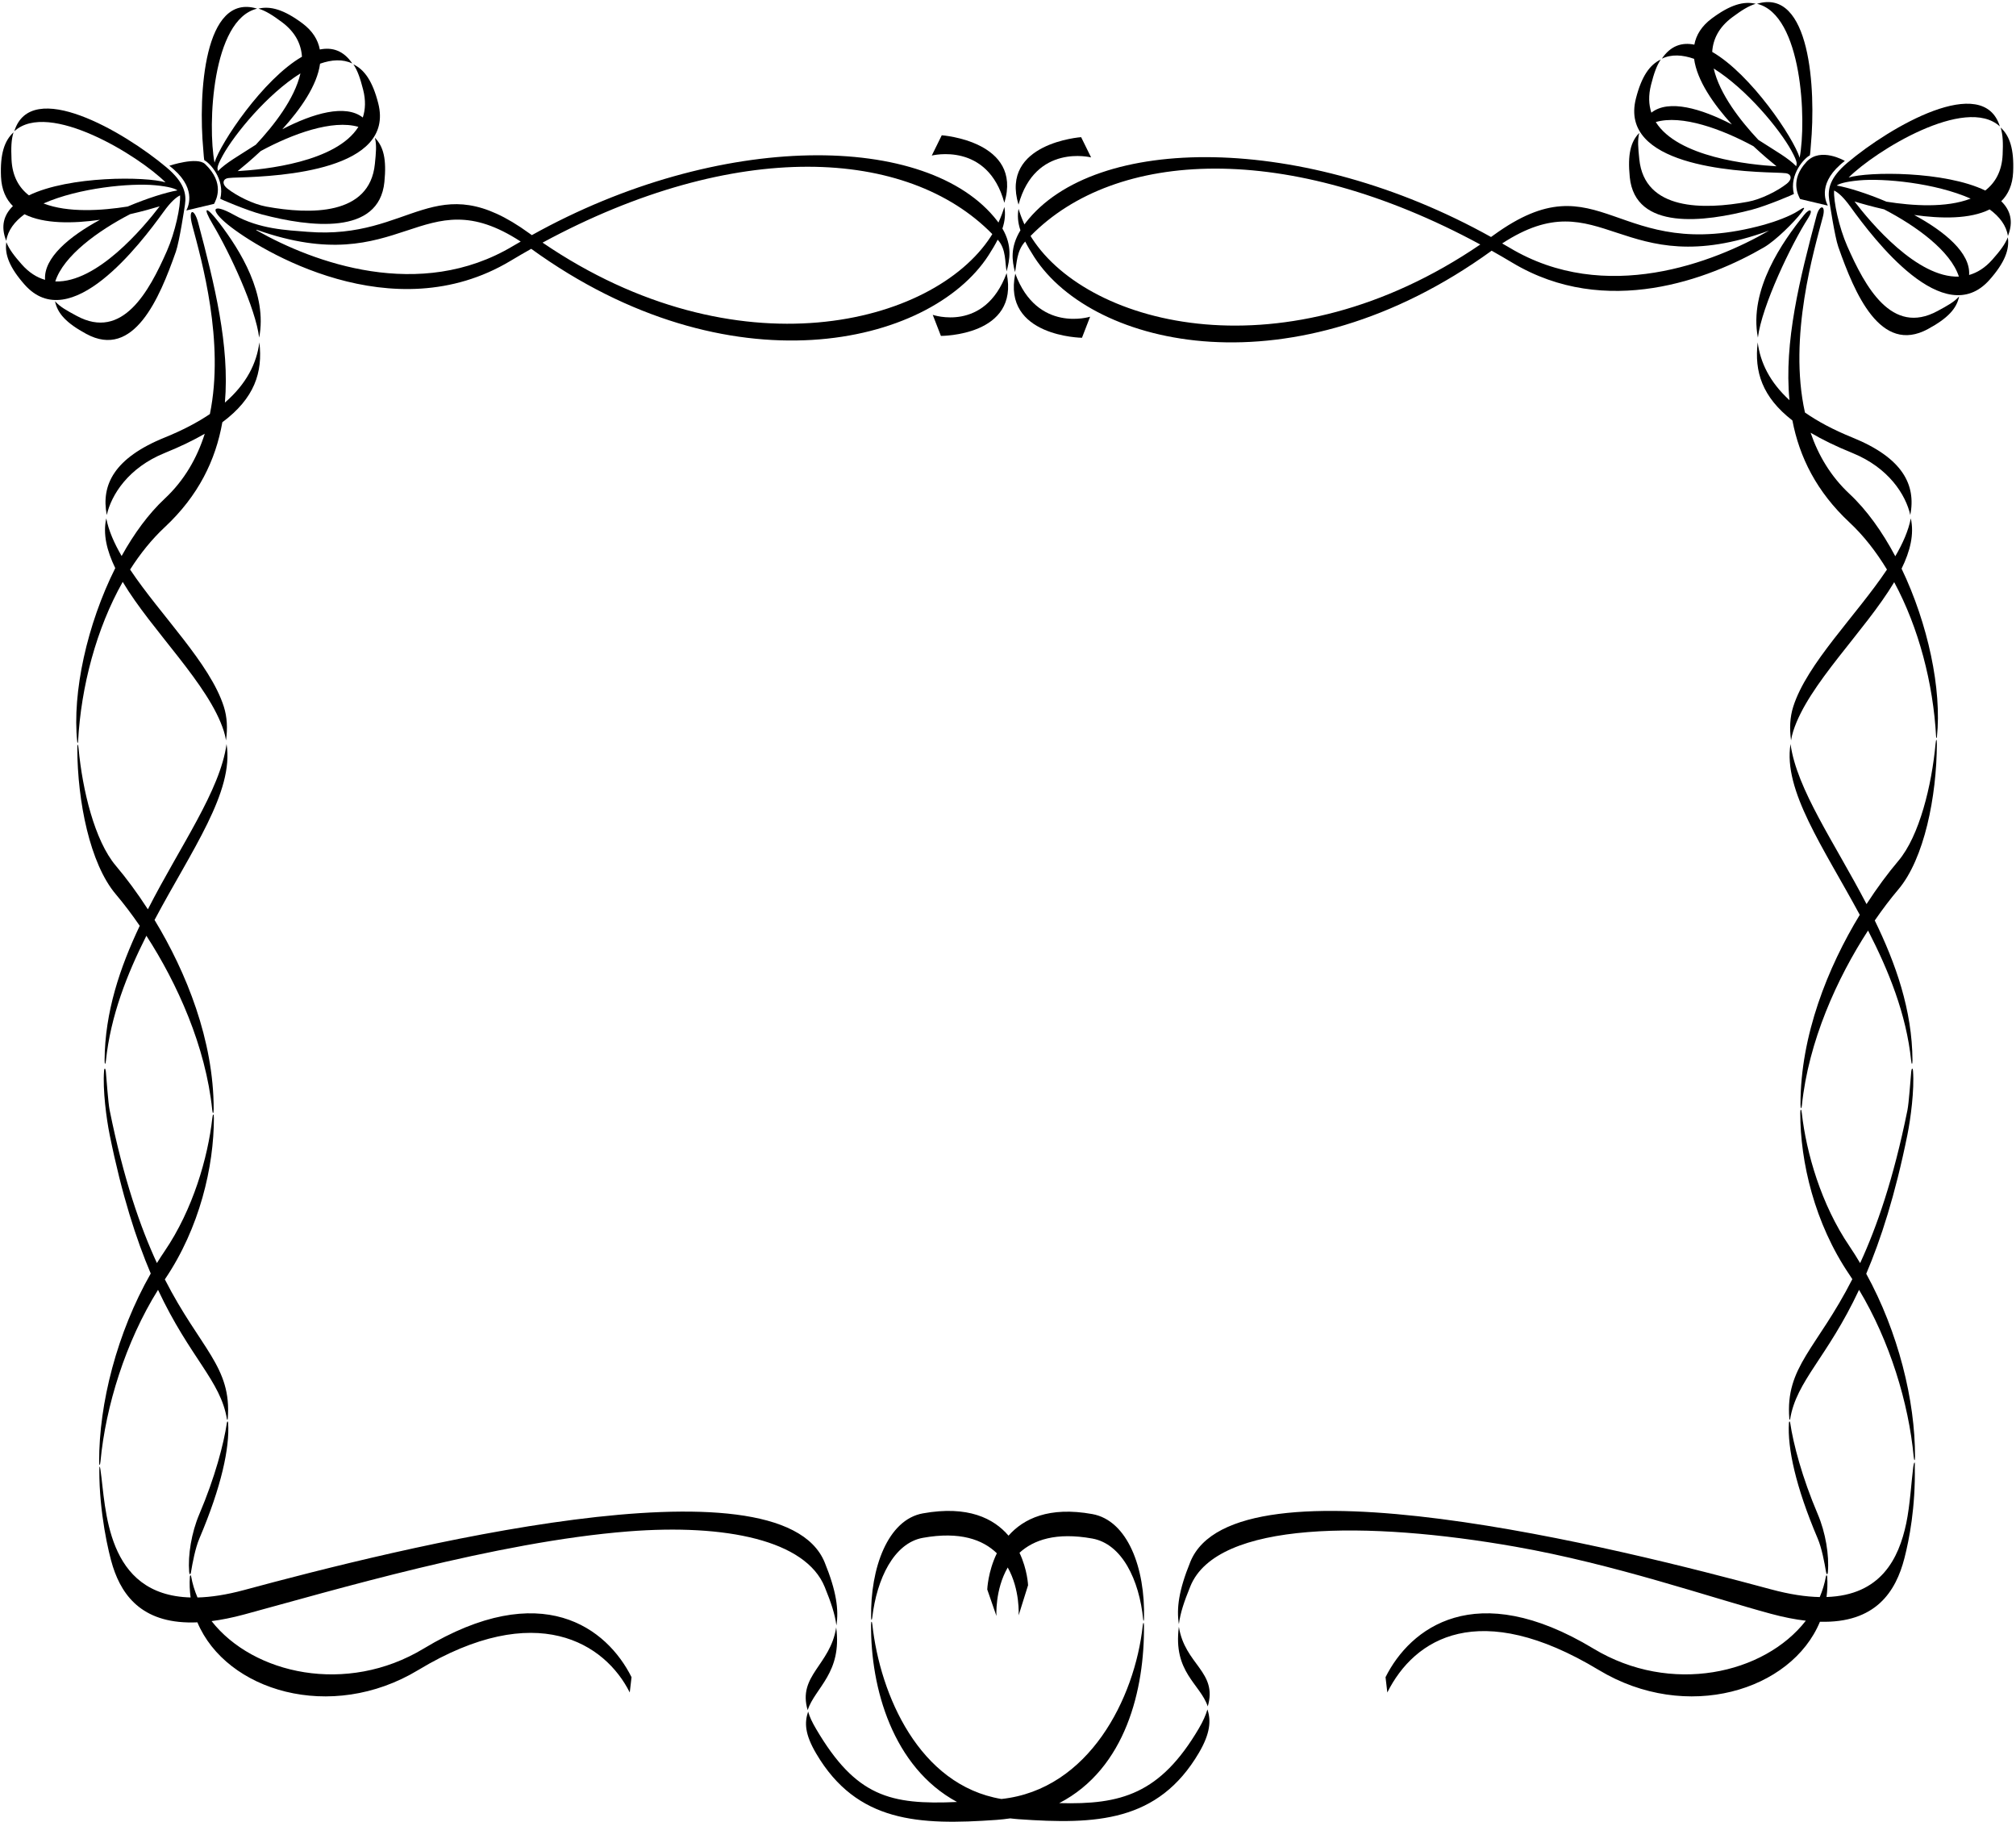 <?xml version="1.0" encoding="UTF-8"?>
<svg xmlns="http://www.w3.org/2000/svg" xmlns:xlink="http://www.w3.org/1999/xlink" width="549pt" height="496pt" viewBox="0 0 549 496" version="1.1">
<g id="surface1">
<path style=" stroke:none;fill-rule:nonzero;fill:rgb(0%,0%,0%);fill-opacity:1;" d="M 50.746 57.297 L 58.293 55.508 C 58.887 54.344 61.301 49.859 55.84 44.66 C 53.664 42.594 46.109 45.129 46.109 45.129 C 53.621 50.891 51.391 56.035 50.746 57.297 "/>
<path style=" stroke:none;fill-rule:nonzero;fill:rgb(0%,0%,0%);fill-opacity:1;" d="M 55.676 43.652 C 56.945 44.223 61.34 48.68 59.984 54.129 C 59.969 54.191 67.246 57.305 71.316 58.379 C 84.383 61.828 103.227 64.168 104.68 49.547 C 105.297 43.352 104.449 39.914 102.098 37.512 C 102.602 39.535 102.398 41.496 102.086 44.637 C 100.684 58.73 84.473 58.445 72.512 56.25 C 68.895 55.586 64.391 53.277 61.977 51.383 C 60.199 49.984 60.82 48.648 62.145 48.484 C 62.832 48.398 63.781 48.359 65.301 48.316 C 76.312 47.992 107.633 46.277 103.004 28.133 C 101.465 22.105 99.266 18.969 96.234 17.516 C 97.398 19.246 98.105 21.352 98.887 24.41 C 99.625 27.297 99.52 29.809 98.797 31.996 C 94.078 28.27 85.242 30.859 76.875 35.199 C 81.828 29.734 86.371 23.27 87.16 17.34 C 90.312 16.227 93.328 16.039 95.941 17.289 C 93.559 13.762 90.473 12.785 87.094 13.48 C 86.602 10.855 85.133 8.422 82.332 6.336 C 77.34 2.621 73.656 1.57 70.387 2.348 C 72.383 2.957 74.258 4.148 76.789 6.035 C 80.418 8.738 82.008 11.984 82.23 15.445 C 71.609 21.578 60.062 38.914 58.418 44.258 C 56.512 34.254 57.68 5.301 70.02 2.355 C 55.535 -2.066 53.949 25.586 55.363 40.828 C 55.441 41.648 55.535 43.59 55.676 43.652 Z M 97.598 34.543 C 91.574 44.16 72.062 46.172 64.715 46.59 C 66.219 45.375 68.477 43.48 71 41.129 C 79.637 36.449 90.535 32.477 97.598 34.543 Z M 60.664 42.328 C 63.879 36.488 72.824 25.598 81.82 19.977 C 80.219 26.953 74.523 34.223 69.656 39.41 C 64.77 42.566 61.57 44.301 59.352 46.578 C 59.297 45.895 58.719 45.867 60.664 42.328 "/>
<path style=" stroke:none;fill-rule:nonzero;fill:rgb(0%,0%,0%);fill-opacity:1;" d="M 47.895 68.516 C 48.852 65.789 50.266 56.434 50.367 55.766 C 50.809 52.805 50.227 49.691 45.359 45.59 C 33.746 35.809 8.418 21.086 3.895 35.738 C 13.254 27.18 37.875 42.465 45.082 49.652 C 39.734 48.02 18.91 47.844 7.871 53.191 C 5.133 51.066 3.336 47.93 3.137 43.406 C 2.996 40.254 3.062 38.031 3.68 36.039 C 1.199 38.309 0 41.945 0.277 48.16 C 0.43 51.648 1.621 54.234 3.516 56.113 C 1.043 58.52 0.117 61.621 1.703 65.574 C 2.133 62.711 3.98 60.316 6.672 58.332 C 12.023 61.012 19.922 60.879 27.227 59.844 C 18.941 64.336 11.836 70.191 12.273 76.191 C 10.055 75.562 7.918 74.238 5.941 72.008 C 3.848 69.645 2.504 67.879 1.727 65.941 C 1.227 69.266 2.586 72.848 6.711 77.504 C 19.133 91.52 38.129 66.562 44.578 57.629 C 46.5 54.969 47.906 53.766 48.953 53.238 C 48.98 53.223 49.008 53.211 49.035 53.191 C 49.219 56.172 47.695 63.234 45.465 68.309 C 40.566 79.441 33.34 92.758 20.887 86.008 C 18.113 84.508 16.375 83.574 14.984 82.02 C 15.652 85.316 18.02 87.945 23.492 90.91 C 36.41 97.914 43.418 81.27 47.895 68.516 Z M 15.055 76.629 C 17.305 69.621 26.711 62.832 35.43 58.312 C 38.793 57.547 41.629 56.738 43.48 56.176 C 39.012 62.023 26.395 77.043 15.055 76.629 Z M 34.762 56.234 C 27.738 57.352 18.527 57.984 11.852 55.395 C 21.551 51.105 35.586 49.812 42.227 50.434 C 46.246 50.809 47.773 51.406 48.312 51.836 C 45.18 52.391 40.117 53.965 34.762 56.234 "/>
<path style=" stroke:none;fill-rule:nonzero;fill:rgb(0%,0%,0%);fill-opacity:1;" d="M 490.207 54.188 L 497.754 55.98 C 497.109 54.715 494.879 49.574 502.391 43.812 C 502.391 43.812 495.789 39.934 491.969 44.043 C 487.41 48.938 489.641 53.078 490.207 54.188 "/>
<path style=" stroke:none;fill-rule:nonzero;fill:rgb(0%,0%,0%);fill-opacity:1;" d="M 443.82 48.227 C 445.273 62.852 464.117 60.512 477.184 57.062 C 481.254 55.988 488.531 52.875 488.516 52.812 C 487.16 47.359 491.559 42.906 492.82 42.336 C 492.965 42.27 493.062 40.332 493.137 39.508 C 494.551 24.266 492.965 -3.383 478.48 1.035 C 490.82 3.98 491.988 32.938 490.082 42.938 C 488.438 37.594 476.891 20.262 466.27 14.129 C 466.492 10.664 468.078 7.422 471.711 4.715 C 474.242 2.832 476.117 1.641 478.113 1.031 C 474.844 0.25 471.16 1.301 466.168 5.02 C 463.367 7.102 461.898 9.535 461.406 12.16 C 458.027 11.465 454.941 12.441 452.559 15.973 C 455.172 14.719 458.188 14.906 461.34 16.02 C 462.129 21.953 466.672 28.414 471.629 33.879 C 463.258 29.543 454.422 26.949 449.703 30.676 C 448.98 28.488 448.875 25.977 449.613 23.09 C 450.395 20.031 451.102 17.926 452.266 16.199 C 449.234 17.648 447.035 20.785 445.496 26.812 C 440.867 44.961 472.188 46.676 483.199 46.996 C 484.719 47.043 485.672 47.082 486.355 47.164 C 487.68 47.332 488.301 48.664 486.523 50.062 C 484.109 51.961 479.605 54.27 475.988 54.934 C 464.027 57.129 447.816 57.41 446.414 43.316 C 446.102 40.18 445.898 38.219 446.402 36.195 C 444.051 38.598 443.203 42.035 443.82 48.227 Z M 450.902 33.227 C 457.965 31.156 468.863 35.129 477.496 39.809 C 480.02 42.16 482.281 44.059 483.785 45.273 C 476.438 44.855 456.926 42.844 450.902 33.227 Z M 478.844 38.09 C 473.977 32.906 468.281 25.633 466.68 18.656 C 475.676 24.277 484.621 35.168 487.836 41.012 C 489.781 44.547 489.203 44.574 489.148 45.262 C 486.93 42.98 483.73 41.25 478.844 38.09 "/>
<path style=" stroke:none;fill-rule:nonzero;fill:rgb(0%,0%,0%);fill-opacity:1;" d="M 544.82 34.723 C 545.438 36.715 545.504 38.938 545.363 42.086 C 545.164 46.609 543.367 49.746 540.629 51.875 C 529.59 46.527 508.766 46.699 503.418 48.336 C 510.625 41.145 535.246 25.859 544.605 34.422 C 540.078 19.77 514.754 34.488 503.141 44.27 C 498.273 48.371 497.691 51.484 498.133 54.449 C 498.234 55.113 499.648 64.473 500.605 67.199 C 505.082 79.949 512.09 96.598 525.008 89.594 C 530.48 86.629 532.848 83.996 533.516 80.703 C 532.125 82.254 530.387 83.188 527.613 84.691 C 515.16 91.441 507.934 78.121 503.035 66.992 C 500.805 61.914 499.281 54.855 499.465 51.875 C 499.492 51.891 499.52 51.902 499.551 51.918 C 500.594 52.445 502.004 53.652 503.922 56.312 C 510.371 65.246 529.367 90.203 541.789 76.188 C 545.914 71.531 547.273 67.949 546.773 64.625 C 545.996 66.559 544.652 68.328 542.559 70.688 C 540.582 72.922 538.445 74.242 536.23 74.871 C 536.664 68.875 529.562 63.02 521.273 58.527 C 528.578 59.562 536.477 59.691 541.828 57.016 C 544.52 59 546.367 61.391 546.797 64.254 C 548.383 60.305 547.457 57.203 544.984 54.793 C 546.879 52.914 548.07 50.332 548.223 46.844 C 548.496 40.629 547.301 36.988 544.82 34.723 Z M 533.445 75.309 C 522.105 75.723 509.488 60.703 505.02 54.855 C 506.871 55.422 509.707 56.227 513.07 56.996 C 521.789 61.516 531.195 68.305 533.445 75.309 Z M 513.734 54.914 C 508.383 52.645 503.32 51.074 500.188 50.516 C 500.727 50.086 502.254 49.488 506.273 49.113 C 512.914 48.496 526.949 49.785 536.648 54.078 C 529.973 56.664 520.762 56.035 513.734 54.914 "/>
<path style=" stroke:none;fill-rule:nonzero;fill:rgb(0%,0%,0%);fill-opacity:1;" d="M 21.262 201.828 C 22.078 186.855 26.262 171.102 33.418 158.43 C 41.402 171.844 56.891 186.297 60.953 199.062 C 61.215 199.887 61.41 200.73 61.547 201.59 C 61.996 198.336 61.867 195.266 60.953 192.398 C 57.215 180.645 43.766 167.566 35.43 155.074 C 38.195 150.73 41.344 146.824 44.855 143.547 C 54.043 134.973 58.719 125.309 60.551 114.965 C 69.309 108.449 71.605 101.375 70.633 93.215 C 69.902 98.91 67.141 104.504 61.246 109.613 C 62.578 94.172 58.434 77.426 53.973 60.656 C 52.871 56.516 51.137 56.789 52.375 61.406 C 54.918 70.91 61.203 93.055 57.156 112.734 C 53.809 114.996 49.746 117.137 44.855 119.121 C 31.086 124.703 27.492 132.031 29.078 140.227 C 30.309 134.727 34.941 127.352 44.855 123.332 C 49.09 121.613 52.695 119.871 55.762 118.094 C 53.68 124.645 50.246 130.742 44.855 135.773 C 40.453 139.887 36.496 145.289 33.121 151.383 C 31.094 147.895 29.582 144.465 28.941 141.141 C 27.984 145.406 29.094 149.961 31.387 154.68 C 23.73 169.953 19.625 188.598 21.035 201.973 C 21.082 202.418 21.238 202.32 21.262 201.828 "/>
<path style=" stroke:none;fill-rule:nonzero;fill:rgb(0%,0%,0%);fill-opacity:1;" d="M 57.969 61.125 C 62.652 68.992 69.633 84.031 70.574 91.922 C 72.875 80.105 65.418 68.145 59.703 60.684 C 56.062 55.934 54.988 56.113 57.969 61.125 "/>
<path style=" stroke:none;fill-rule:nonzero;fill:rgb(0%,0%,0%);fill-opacity:1;" d="M 61.785 387.391 C 60.93 393.164 58.547 402.23 54.293 412.234 C 52.125 417.324 51.145 423.453 51.516 427.984 C 51.582 428.801 51.883 428.832 52.023 427.98 C 52.434 425.504 53.184 421.5 54.293 418.895 C 60.34 404.684 62.543 394.195 62.133 387.461 C 62.098 386.914 61.863 386.871 61.785 387.391 "/>
<path style=" stroke:none;fill-rule:nonzero;fill:rgb(0%,0%,0%);fill-opacity:1;" d="M 27.367 397.867 C 28.766 382.949 34.176 365.367 43.035 351.184 C 51.746 369.754 60.09 375.902 61.801 386.402 C 61.848 386.684 61.992 386.594 62.02 386.27 C 63.156 372.098 54.531 367.23 44.891 348.336 C 54.398 334.324 58.258 317.547 58.246 304.398 C 58.246 303.121 57.965 303.129 57.824 304.402 C 56.613 315.199 52.543 329.312 44.855 340.621 C 44.125 341.691 43.418 342.781 42.734 343.895 C 38.234 334.156 33.66 321.062 29.867 302.316 C 29.441 300.223 29.023 293.832 28.824 291.77 C 28.734 290.84 28.414 290.613 28.34 291.562 C 27.938 296.703 28.984 304.629 29.867 308.977 C 33.188 325.391 37.109 337.465 41.051 346.742 C 31.879 362.816 26.938 382.152 27 398.004 C 27.004 399.215 27.25 399.117 27.367 397.867 "/>
<path style=" stroke:none;fill-rule:nonzero;fill:rgb(0%,0%,0%);fill-opacity:1;" d="M 38.055 252.07 C 32.699 263.344 28.551 275.551 28.484 288.715 C 28.48 289.91 28.723 289.949 28.848 288.773 C 30.117 276.578 34.594 265.25 39.863 254.777 C 48.27 267.746 56.023 284.91 57.801 302.25 C 57.922 303.434 58.188 303.246 58.188 301.969 C 58.191 283.262 50.766 264.758 42.086 250.477 C 52.156 231.535 63.793 215.551 61.695 202.578 C 59.938 215.301 49.098 230.289 40.27 247.578 C 37.375 243.09 34.387 239.078 31.531 235.699 C 25.77 228.891 22.438 215.051 21.398 203.781 C 21.277 202.438 21.047 202.43 21.051 203.777 C 21.094 218.176 24.484 235.145 31.531 243.473 C 33.664 245.992 35.867 248.887 38.055 252.07 "/>
<path style=" stroke:none;fill-rule:nonzero;fill:rgb(0%,0%,0%);fill-opacity:1;" d="M 491.273 58.543 C 485.496 65.699 476.184 78.898 478.715 91.922 C 479.734 83.379 487.836 66.457 492.43 59.328 C 493.859 57.109 492.926 56.496 491.273 58.543 "/>
<path style=" stroke:none;fill-rule:nonzero;fill:rgb(0%,0%,0%);fill-opacity:1;" d="M 497.773 427.984 C 498.148 423.453 497.168 417.324 495 412.234 C 490.742 402.23 488.363 393.164 487.504 387.391 C 487.426 386.871 487.191 386.914 487.16 387.461 C 486.746 394.195 488.953 404.684 495 418.895 C 496.109 421.5 496.855 425.504 497.266 427.98 C 497.41 428.832 497.711 428.801 497.773 427.984 "/>
<path style=" stroke:none;fill-rule:nonzero;fill:rgb(0%,0%,0%);fill-opacity:1;" d="M 520.352 141.141 C 519.703 144.488 518.176 147.941 516.129 151.453 C 512.594 144.801 508.379 138.875 503.645 134.457 C 498.539 129.691 495.18 123.977 493.066 117.82 C 496.23 119.695 499.988 121.527 504.438 123.332 C 514.352 127.352 518.984 134.727 520.215 140.227 C 521.801 132.031 518.203 124.703 504.438 119.121 C 499.242 117.016 494.988 114.73 491.527 112.316 C 486.918 91.613 494.082 67.902 496.418 58.984 C 497.27 55.734 495.52 55.617 494.703 58.676 C 490.113 75.906 485.781 93.129 487.312 108.961 C 481.922 104.027 479.355 98.668 478.66 93.215 C 477.711 101.172 479.871 108.098 488.109 114.48 C 490.043 124.508 494.707 133.887 503.645 142.23 C 507.504 145.828 510.906 150.203 513.863 155.074 C 505.527 167.566 492.078 180.645 488.34 192.398 C 487.426 195.266 487.297 198.336 487.742 201.59 C 487.883 200.73 488.074 199.887 488.34 199.062 C 492.395 186.32 507.832 171.898 515.828 158.508 C 522.523 170.934 526.453 186.078 527.238 200.512 C 527.266 201 527.418 201.102 527.465 200.652 C 528.832 187.703 525.027 169.816 517.84 154.828 C 520.18 150.055 521.316 145.449 520.352 141.141 "/>
<path style=" stroke:none;fill-rule:nonzero;fill:rgb(0%,0%,0%);fill-opacity:1;" d="M 527.102 202.461 C 526.062 213.73 522.73 227.574 516.969 234.383 C 514.133 237.734 511.172 241.711 508.297 246.16 C 499.609 229.465 489.305 214.953 487.598 202.578 C 485.551 215.23 496.57 230.75 506.457 249.082 C 497.758 263.371 490.309 281.91 490.312 300.652 C 490.312 301.93 490.574 302.113 490.699 300.93 C 492.48 283.543 500.273 266.336 508.711 253.355 C 514.285 264.219 519.117 276.027 520.445 288.773 C 520.566 289.949 520.812 289.91 520.809 288.715 C 520.738 274.984 516.227 262.293 510.539 250.617 C 512.695 247.484 514.867 244.637 516.969 242.152 C 524.016 233.828 527.406 216.855 527.449 202.461 C 527.453 201.109 527.223 201.117 527.102 202.461 "/>
<path style=" stroke:none;fill-rule:nonzero;fill:rgb(0%,0%,0%);fill-opacity:1;" d="M 519.426 308.977 C 520.305 304.629 521.355 296.703 520.953 291.562 C 520.879 290.613 520.559 290.84 520.469 291.77 C 520.266 293.832 519.852 300.223 519.426 302.316 C 515.629 321.07 511.051 334.164 506.555 343.906 C 505.621 342.34 504.66 340.797 503.645 339.301 C 495.953 327.992 491.887 313.879 490.676 303.086 C 490.535 301.812 490.254 301.805 490.254 303.078 C 490.242 316.242 494.109 333.051 503.645 347.074 C 503.914 347.469 504.168 347.879 504.43 348.277 C 494.777 367.219 486.137 372.086 487.273 386.27 C 487.301 386.594 487.445 386.684 487.488 386.402 C 489.203 375.902 497.547 369.754 506.258 351.188 C 514.641 365.133 519.777 382.086 521.133 396.551 C 521.25 397.801 521.496 397.898 521.5 396.688 C 521.559 381.281 516.895 362.594 508.215 346.805 C 512.168 337.516 516.098 325.426 519.426 308.977 "/>
<path style=" stroke:none;fill-rule:nonzero;fill:rgb(0%,0%,0%);fill-opacity:1;" d="M 227.715 443.109 C 226.109 453.414 217.18 456.172 219.938 465.609 C 222.023 459.434 229.352 455.477 227.715 443.109 "/>
<path style=" stroke:none;fill-rule:nonzero;fill:rgb(0%,0%,0%);fill-opacity:1;" d="M 171.148 416.953 C 197.66 414.875 219.414 419.379 224.586 432.074 C 226.348 436.398 227.359 439.457 227.773 442.559 C 228.438 438.289 227.797 433.289 224.586 425.414 C 212.371 395.438 107.59 421.805 66.508 432.91 C 61.664 434.219 57.453 434.852 53.781 434.949 C 53.004 433.121 52.41 431.215 52.055 429.223 C 51.973 428.766 51.738 428.82 51.707 429.309 C 51.574 431.246 51.66 433.121 51.906 434.941 C 28.656 434.332 28.867 410.488 27.367 400.227 C 27.223 399.25 27.055 398.73 27.047 400.348 C 27.02 411.746 29.535 422.773 30.738 426.535 C 33.422 434.938 39.297 442.348 53.754 441.715 C 61.609 460.383 90.09 469.07 113.898 454.699 C 146.098 435.27 164.832 447.484 171.496 460.809 L 171.98 456.645 C 165.32 443.32 147.555 429.441 115.355 448.871 C 94.359 461.543 68.949 455.836 57.613 441.379 C 60.312 441.031 63.262 440.449 66.508 439.57 C 90.188 433.172 135.062 419.781 171.148 416.953 "/>
<path style=" stroke:none;fill-rule:nonzero;fill:rgb(0%,0%,0%);fill-opacity:1;" d="M 251.309 412.047 C 241.777 413.762 236.973 426.902 237.227 440.477 C 237.242 441.254 237.445 441.188 237.539 440.387 C 238.758 429.922 243.41 420.129 251.309 418.707 C 261.461 416.883 267.664 419.219 271.465 422.91 C 269.012 427.953 268.852 432.773 268.852 432.773 L 271.352 439.988 C 271.352 439.988 270.902 432.871 274.426 426.781 C 277.836 432.832 277.398 439.805 277.398 439.805 L 279.965 431.613 C 279.965 431.613 279.805 427.371 277.629 422.773 C 281.457 419.27 287.59 417.121 297.441 418.895 C 305.535 420.352 310.246 430.113 311.32 440.961 C 311.371 441.504 311.52 441.328 311.535 440.695 C 311.902 426.93 307.07 413.965 297.441 412.234 C 285.637 410.109 278.715 413.508 274.641 418.117 C 270.633 413.426 263.609 409.832 251.309 412.047 "/>
<path style=" stroke:none;fill-rule:nonzero;fill:rgb(0%,0%,0%);fill-opacity:1;" d="M 326.488 470.578 C 315.949 488.496 305.238 491.398 288.461 490.93 C 306.648 481.508 311.707 459.766 311.527 442.559 C 311.52 441.645 311.297 441.652 311.199 442.562 C 309.051 462.41 296.562 487.246 272.711 489.812 C 250.324 486.055 239.656 461.488 237.555 442.281 C 237.453 441.328 237.219 441.324 237.211 442.281 C 237.055 459.535 243.105 481.156 260.621 490.625 C 242.414 491.453 233.078 489.152 222.258 470.766 C 221.121 468.828 220.516 467.535 220.07 466.012 C 219.055 469.016 219.152 472.141 222.258 477.426 C 233.363 496.301 250.336 496.984 271.352 495.504 C 272.645 495.41 273.887 495.262 275.105 495.09 C 275.859 495.176 276.617 495.262 277.398 495.316 C 298.41 496.801 315.387 496.113 326.488 477.238 C 329.598 471.957 329.824 468.426 328.809 465.426 C 328.363 466.949 327.629 468.641 326.488 470.578 "/>
<path style=" stroke:none;fill-rule:nonzero;fill:rgb(0%,0%,0%);fill-opacity:1;" d="M 328.898 464.602 C 331.66 455.16 322.641 453.23 321.035 442.922 C 319.398 455.289 326.812 458.426 328.898 464.602 "/>
<path style=" stroke:none;fill-rule:nonzero;fill:rgb(0%,0%,0%);fill-opacity:1;" d="M 521.023 399.395 C 520.555 402.926 520.141 409.871 519.117 414.727 C 517.078 424.422 512.176 434.336 497.402 434.82 C 497.633 433.039 497.715 431.203 497.586 429.309 C 497.551 428.82 497.316 428.766 497.234 429.223 C 496.887 431.172 496.312 433.039 495.559 434.832 C 491.758 434.758 487.355 434.105 482.242 432.723 C 441.16 421.621 336.375 395.25 324.164 425.227 C 320.953 433.102 320.371 437.945 321.035 442.211 C 321.445 439.109 322.402 436.215 324.164 431.891 C 331.457 413.984 372.59 414.078 412.633 421.113 C 439.633 425.859 465.695 434.914 482.242 439.383 C 485.742 440.332 488.898 440.938 491.766 441.27 C 480.473 455.809 454.984 461.574 433.934 448.871 C 401.738 429.441 383.973 443.32 377.312 456.645 L 377.797 460.809 C 385.184 446.031 402.84 435.055 435.395 454.699 C 459.273 469.109 487.848 460.332 495.609 441.551 C 510.797 441.984 516.281 433.348 518.617 424.242 C 519.922 419.16 521.645 410.43 521.438 399.258 C 521.539 397.512 521.188 398.156 521.023 399.395 "/>
<path style=" stroke:none;fill-rule:nonzero;fill:rgb(0%,0%,0%);fill-opacity:1;" d="M 274.125 74.363 C 268.117 90.625 254.008 85.723 254.008 85.723 L 256.23 91.457 C 256.23 91.457 277.73 91.539 274.125 74.363 "/>
<path style=" stroke:none;fill-rule:nonzero;fill:rgb(0%,0%,0%);fill-opacity:1;" d="M 273.508 55.211 C 278.602 38.414 256.461 36.832 256.461 36.832 L 253.746 42.352 C 253.746 42.352 268.945 38.488 273.508 55.211 "/>
<path style=" stroke:none;fill-rule:nonzero;fill:rgb(0%,0%,0%);fill-opacity:1;" d="M 83.707 63.113 C 78.121 62.66 70.723 62.422 63.734 58.512 C 57.496 55.023 57.152 57.191 62.094 61.188 C 70.676 68.137 106.961 90.258 139.043 71.012 C 140.922 69.883 142.797 68.797 144.664 67.746 C 198.562 106.777 253.188 94.254 269.191 69.527 C 270.215 67.949 271.035 66.543 271.688 65.258 C 271.711 65.289 271.742 65.312 271.766 65.344 C 274.039 67.875 273.637 71.547 274.125 73.879 C 274.945 70.77 275.742 66.949 272.98 62.227 C 273.703 60.055 273.828 58.211 273.508 56.348 C 273.121 57.609 272.598 59.066 271.895 60.598 C 271.789 60.449 271.695 60.309 271.582 60.16 C 252.82 35.824 195.852 35.582 144.836 64.02 C 144.598 63.848 144.359 63.684 144.121 63.512 C 118.336 44.789 112.316 65.438 83.707 63.113 Z M 270.227 63.734 C 270.098 63.953 269.969 64.168 269.828 64.383 C 254.168 88.578 200.555 102.062 147.754 66.062 C 200.254 37.656 247.125 40.145 270.227 63.734 Z M 141.801 65.77 C 141.129 66.16 140.453 66.535 139.781 66.938 C 114.266 82.246 85.223 71.387 70.035 62.805 C 69.719 62.629 69.699 62.488 69.988 62.594 C 109.746 76.664 114.703 48.102 141.801 65.77 "/>
<path style=" stroke:none;fill-rule:nonzero;fill:rgb(0%,0%,0%);fill-opacity:1;" d="M 276.484 74.504 C 272.879 91.68 294.645 91.965 294.645 91.965 L 296.863 86.23 C 296.863 86.23 282.492 90.766 276.484 74.504 "/>
<path style=" stroke:none;fill-rule:nonzero;fill:rgb(0%,0%,0%);fill-opacity:1;" d="M 297.129 42.859 L 294.414 37.344 C 294.414 37.344 272.27 38.926 277.363 55.719 C 281.926 38.996 297.129 42.859 297.129 42.859 "/>
<path style=" stroke:none;fill-rule:nonzero;fill:rgb(0%,0%,0%);fill-opacity:1;" d="M 279.105 65.852 C 279.133 65.824 279.16 65.797 279.188 65.77 C 279.836 67.051 280.656 68.457 281.68 70.039 C 297.688 94.762 352.309 107.289 406.207 68.258 C 408.074 69.309 409.949 70.391 411.828 71.52 C 437.379 86.848 465.59 75.941 480.355 67.355 C 483.637 65.445 488.66 60.379 490.488 57.988 C 492.211 55.738 490.812 56.695 489.609 57.473 C 487.508 58.84 483.406 60.355 480.492 61.164 C 439.844 72.438 436.117 42.699 406.754 64.02 C 406.516 64.195 406.277 64.359 406.039 64.527 C 355.023 36.09 298.055 36.336 279.289 60.672 C 279.18 60.816 279.082 60.957 278.977 61.102 C 278.273 59.574 277.746 58.117 277.367 56.855 C 277.047 58.715 277.164 60.551 277.883 62.711 C 275.055 67.383 275.594 70.977 276.414 74.086 C 276.906 71.754 276.832 68.383 279.105 65.852 Z M 481.762 62.785 C 466.852 71.438 437.133 83.074 411.09 67.445 C 410.422 67.047 409.746 66.672 409.074 66.281 C 436.363 48.48 441.195 77.598 481.762 62.785 Z M 403.117 66.57 C 350.316 102.57 296.703 89.086 281.043 64.895 C 280.902 64.676 280.777 64.461 280.645 64.246 C 303.746 40.652 350.621 38.164 403.117 66.57 "/>
</g>
</svg>
